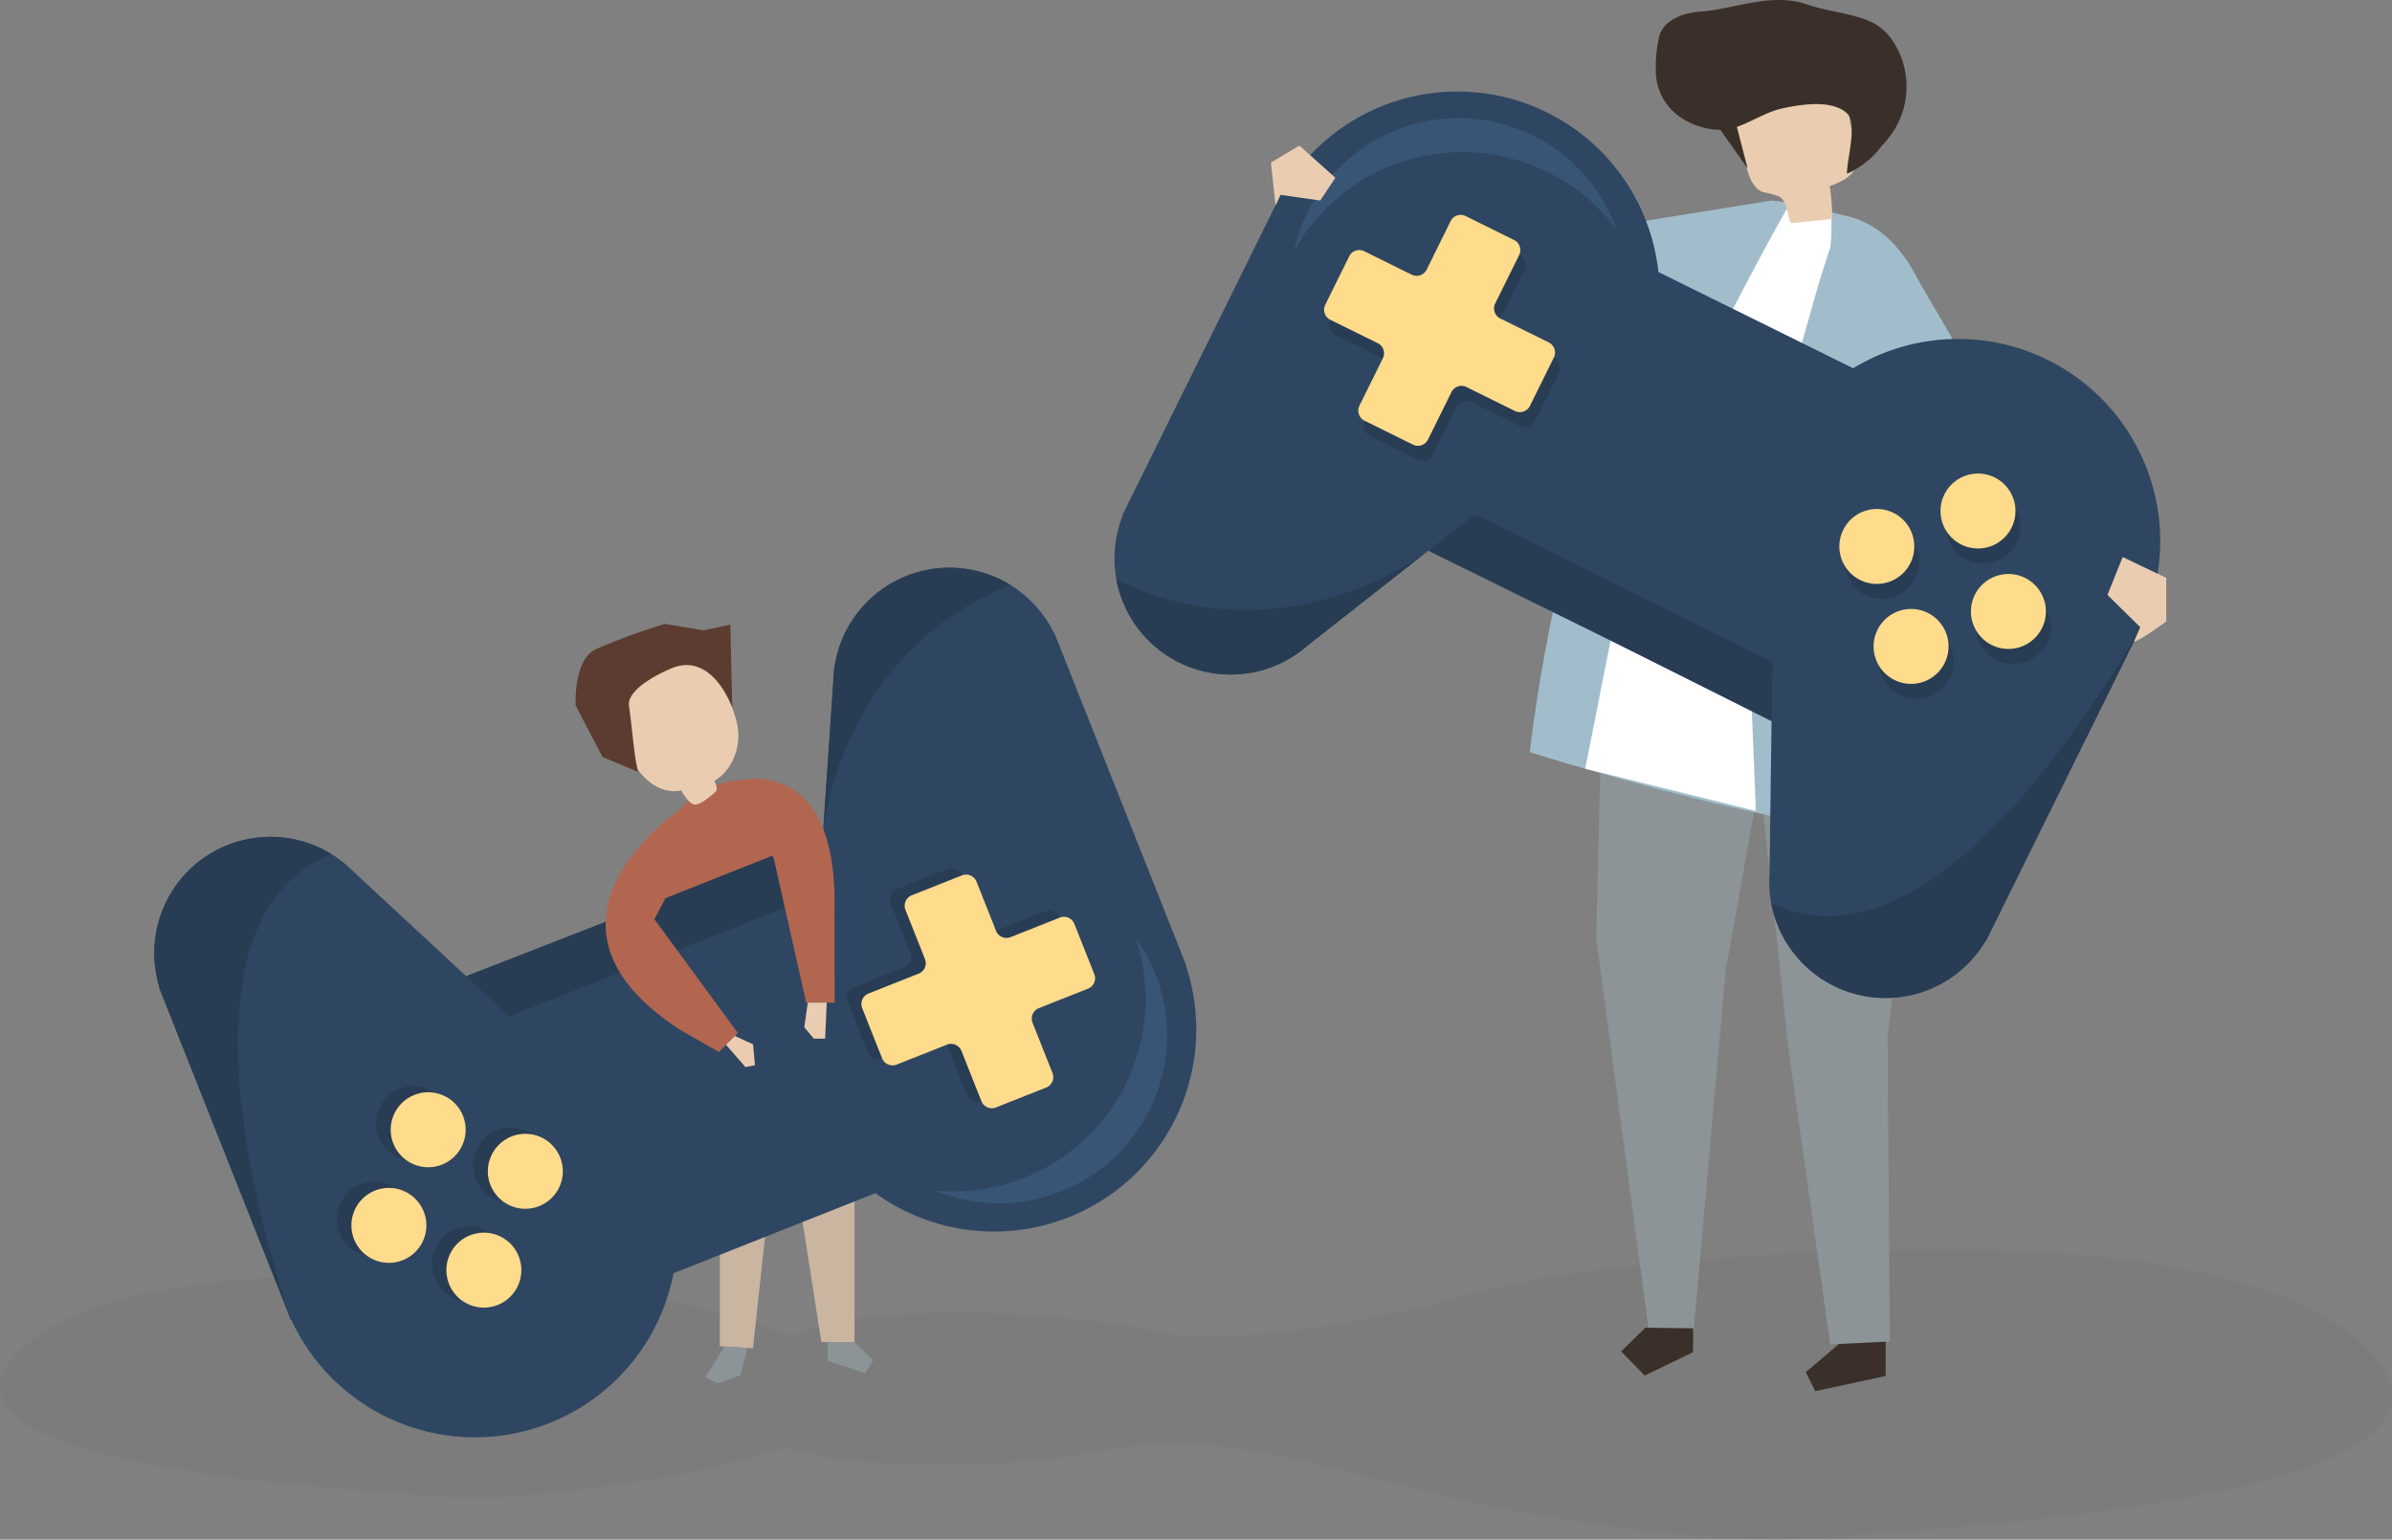 <svg xmlns="http://www.w3.org/2000/svg" width="228.308" height="147.001" viewBox="0 0 228.308 147.001">
  <rect x="0" y="0" width="228.308" height="147.001" fill="#808080" stroke="none"/>
  <g id="quiz" transform="translate(-531.9 -430.296)">
    <g id="shadow" transform="translate(531.9 549.56)">
      <path id="Path_285" data-name="Path 285" d="M756.892,669.484c-17.219-14.925-77.485-5.97-77.485-5.97-4.3.914-8.009,1.819-11.183,2.711,0,0-17.444,4.378-25.838,2.513-6.718-1.493-25.15-3.463-34.894.4a100.057,100.057,0,0,0-13.745-3.74s-46.129-6.855-59.309,4.569,28.666,13.709,40.693,14.565c5.752.41,21.942-1.467,31.683-4.724,7.594,2.294,21.439,1.934,28.9.5,11.62-2.238,17.455.12,30.566,3.229,12.779,3.512,30.667,5.462,37.448,4.979C719.441,687.394,774.111,684.409,756.892,669.484Z" transform="translate(-531.9 -660.85)" fill="#606060" opacity="0.12" style="mix-blend-mode: multiply;isolation: isolate"/>
    </g>
    <g id="object" transform="translate(546.625 430.296)">
      <g id="Group_186" data-name="Group 186" transform="translate(0)">
        <g id="Group_176" data-name="Group 176" transform="translate(0 54.198)">
          <g id="Group_172" data-name="Group 172" transform="translate(40.205 5.371)">
            <g id="Group_171" data-name="Group 171">
              <g id="Group_170" data-name="Group 170">
                <g id="Group_169" data-name="Group 169">
                  <path id="Path_286" data-name="Path 286" d="M683.106,636.16v20.973H679.94l-1.979-12.663-1.781-9.695Z" transform="translate(-656.475 -588.567)" fill="#cab5a1"/>
                  <path id="Path_287" data-name="Path 287" d="M669.165,633.245l-1.187,9.1L666.4,656.988l-3.166-.2V645.512l-1.583-11.476Z" transform="translate(-649.459 -587.829)" fill="#cab5a1"/>
                  <path id="Path_288" data-name="Path 288" d="M658.609,574.557s3.113-1.407,5.726,3.235,9.976,18.282,12.125,25.9-4.107,3.907-9.806,6.383-10.562,3.819-11.443.368S644.735,578.2,658.609,574.557Z" transform="translate(-644.398 -559.403)" fill="#b26650"/>
                  <g id="Group_168" data-name="Group 168">
                    <g id="Group_167" data-name="Group 167" transform="translate(4.19 3.022)">
                      <path id="Path_289" data-name="Path 289" d="M655.179,553.256c-3.456-4.507-9.236-.51-8.983,4.424.144,2.806,2.643,7.17,5.875,6.481.266.419.74,1.217,1.226,1.342.526.135,1.521-.748,1.918-1.08a.778.778,0,0,0,.267-.33,1.455,1.455,0,0,0-.247-.824,4.64,4.64,0,0,0,.913-.712,5.4,5.4,0,0,0,1.272-4.752A10.834,10.834,0,0,0,655.179,553.256Z" transform="translate(-646.187 -551.29)" fill="#eacdb0"/>
                    </g>
                    <path id="Path_290" data-name="Path 290" d="M647.219,549.7s-4.285,1.728-4.028,3.578c.388,2.781.462,4.673.878,6.3l-3.4-1.423-2.571-4.923s-.223-4.306,1.894-5.355a60.984,60.984,0,0,1,6.638-2.433l3.669.621,2.564-.546.187,7.894S651.134,548.027,647.219,549.7Z" transform="translate(-638.087 -545.449)" fill="#5c3c30"/>
                  </g>
                  <path id="Path_291" data-name="Path 291" d="M687.168,677.995l1.781,1.781-.791,1.187-3.561-1.187v-1.781Z" transform="translate(-660.537 -609.43)" fill="#8c9498"/>
                  <path id="Path_292" data-name="Path 292" d="M666.052,678.951l-.66,2.605-2.176.791-1.187-.594,1.843-2.939Z" transform="translate(-649.644 -609.826)" fill="#8c9498"/>
                </g>
              </g>
            </g>
          </g>
          <g id="Group_175" data-name="Group 175">
            <path id="Path_293" data-name="Path 293" d="M573.436,606.859a19.3,19.3,0,0,0,36.49-4.432l19.275-7.643a19.3,19.3,0,0,0,29.614-21.776l.032,0-12.579-31.726-.038.007a11.093,11.093,0,0,0-21.055,4.692l-1,14.705L590.22,574.143,579.413,564.12a11.094,11.094,0,0,0-18.55,11.011l-.032.021,12.579,31.726Z" transform="translate(-560.366 -535.067)" fill="#2e4661"/>
            <path id="Path_294" data-name="Path 294" d="M573.436,630.793s-13.666-37.46,3.842-44.4a11.091,11.091,0,0,0-16.415,12.718l-.032.021,12.576,31.717Z" transform="translate(-560.366 -559.043)" fill="#283d54"/>
            <path id="Path_295" data-name="Path 295" d="M691.519,608.69l4.791-1.9a1.073,1.073,0,0,1,1.394.6l1.9,4.79a1.073,1.073,0,0,0,1.394.6l4.79-1.9a1.073,1.073,0,0,0,.6-1.394l-1.9-4.79a1.074,1.074,0,0,1,.6-1.394l4.69-1.86a1.074,1.074,0,0,0,.6-1.394l-1.9-4.79a1.073,1.073,0,0,0-1.394-.6l-4.69,1.86a1.074,1.074,0,0,1-1.394-.6l-1.86-4.69a1.073,1.073,0,0,0-1.394-.6l-4.79,1.9a1.073,1.073,0,0,0-.6,1.394l1.86,4.69a1.073,1.073,0,0,1-.6,1.394l-4.79,1.9a1.074,1.074,0,0,0-.6,1.394l1.9,4.79A1.074,1.074,0,0,0,691.519,608.69Z" transform="translate(-622.048 -561.85)" fill="#283d54"/>
            <g id="Group_173" data-name="Group 173" transform="translate(17.422 48.356)">
              <circle id="Ellipse_30" data-name="Ellipse 30" cx="3.579" cy="3.579" r="3.579" transform="translate(8.949 21.569) rotate(-88.114)" fill="#283d54"/>
              <circle id="Ellipse_31" data-name="Ellipse 31" cx="3.579" cy="3.579" r="3.579" transform="translate(11.898 10.539) rotate(-66.627)" fill="#283d54"/>
              <circle id="Ellipse_32" data-name="Ellipse 32" cx="3.579" cy="3.579" r="3.579" transform="translate(0 10.258)" fill="#283d54"/>
              <circle id="Ellipse_33" data-name="Ellipse 33" cx="3.579" cy="3.579" r="3.579" transform="translate(2.624 6.571) rotate(-66.627)" fill="#283d54"/>
            </g>
            <path id="Path_296" data-name="Path 296" d="M694.209,609.853l4.79-1.9a1.074,1.074,0,0,1,1.394.6l1.9,4.791a1.074,1.074,0,0,0,1.394.6l4.79-1.9a1.073,1.073,0,0,0,.6-1.394l-1.9-4.79a1.074,1.074,0,0,1,.6-1.394l4.69-1.86a1.073,1.073,0,0,0,.6-1.394l-1.9-4.79a1.073,1.073,0,0,0-1.394-.6l-4.69,1.86a1.074,1.074,0,0,1-1.394-.6l-1.86-4.691a1.073,1.073,0,0,0-1.393-.6l-4.79,1.9a1.074,1.074,0,0,0-.6,1.394l1.86,4.691a1.074,1.074,0,0,1-.6,1.394l-4.79,1.9a1.074,1.074,0,0,0-.6,1.394l1.9,4.79A1.074,1.074,0,0,0,694.209,609.853Z" transform="translate(-623.347 -562.411)" fill="#ffdb8c"/>
            <g id="Group_174" data-name="Group 174" transform="translate(17.688 48.834)">
              <circle id="Ellipse_34" data-name="Ellipse 34" cx="3.579" cy="3.579" r="3.579" transform="translate(9.471 15.561) rotate(-13.142)" fill="#ffdb8c"/>
              <circle id="Ellipse_35" data-name="Ellipse 35" cx="3.579" cy="3.579" r="3.579" transform="translate(13.024 10.662) rotate(-66.627)" fill="#ffdb8c"/>
              <circle id="Ellipse_36" data-name="Ellipse 36" cx="3.579" cy="3.579" r="3.579" transform="translate(0 15.825) rotate(-66.627)" fill="#ffdb8c"/>
              <circle id="Ellipse_37" data-name="Ellipse 37" cx="3.579" cy="3.579" r="3.579" transform="matrix(0.887, -0.462, 0.462, 0.887, 3.628, 3.308)" fill="#ffdb8c"/>
            </g>
            <path id="Path_297" data-name="Path 297" d="M712.9,626.235a18.277,18.277,0,0,1-8.525,1.212,16.035,16.035,0,0,0,19.141-24.195A18.362,18.362,0,0,1,712.9,626.235Z" transform="translate(-629.878 -567.98)" fill="#385575"/>
            <path id="Path_298" data-name="Path 298" d="M701.653,536.719h0a11.094,11.094,0,0,0-16.911,9.259l-.973,14.265S685.268,543.215,701.653,536.719Z" transform="translate(-619.933 -535.067)" fill="#283d54"/>
            <path id="Path_299" data-name="Path 299" d="M622,601.778l14.763-5.814,14.763-5.814.4-5.621-17,6.771-17.055,6.641Z" transform="translate(-588.124 -558.942)" fill="#283d54"/>
          </g>
          <path id="Path_300" data-name="Path 300" d="M650.63,579.879s-15.721,10.564.03,20.884l3.8,2.173,1.81-1.811-7.966-10.863,3.078-5.854Z" transform="translate(-600.568 -556.698)" fill="#b26650"/>
          <path id="Path_301" data-name="Path 301" d="M668.095,574.2s9.541-2.633,9.194,12.362c.016,5.761.016,8.839.016,8.839H674.59l-3.078-13.7Z" transform="translate(-612.367 -553.87)" fill="#b26650"/>
          <path id="Path_302" data-name="Path 302" d="M680.632,615.35,680.3,617.7l.905,1.086h1.086l.151-3.44Z" transform="translate(-618.259 -573.82)" fill="#eacdb0"/>
          <path id="Path_303" data-name="Path 303" d="M666.707,621.5l1.735.8.181,1.992-.905.181-1.856-2.127Z" transform="translate(-611.29 -576.791)" fill="#eacdb0"/>
        </g>
        <g id="Group_185" data-name="Group 185" transform="translate(91.646)">
          <g id="Group_184" data-name="Group 184">
            <path id="Path_304" data-name="Path 304" d="M816.225,464.428l-22.451,3.621-19.735-6.7-3.44,4.526,22.165,10.949,17.485-.991Z" transform="translate(-753.493 -445.286)" fill="#a1bdcc"/>
            <path id="Path_305" data-name="Path 305" d="M876.995,478.3l10.848,18.572,13.375,12.349-3.6,4.851-15.744-10.38L869.831,487.6Z" transform="translate(-801.393 -453.466)" fill="#a1bdcc"/>
            <g id="Group_179" data-name="Group 179" transform="translate(39.645 19.156)">
              <g id="Group_178" data-name="Group 178" transform="translate(6.341 38.899)">
                <g id="Group_177" data-name="Group 177">
                  <path id="Path_306" data-name="Path 306" d="M827.111,544.937l-.683,29.149,5.048,37.653,4.224.05,3.079-34.651,6.192-34.614Z" transform="translate(-826.428 -542.523)" fill="#8c9498"/>
                  <path id="Path_307" data-name="Path 307" d="M837.9,675.4l-.027,2.284-4.6,2.23-2.257-2.311,2.311-2.257Z" transform="translate(-828.643 -606.637)" fill="#3a3029"/>
                </g>
                <path id="Path_308" data-name="Path 308" d="M868.714,677.577l-3.632,3.087.908,1.816,6.719-1.453v-3.451Z" transform="translate(-845.086 -607.714)" fill="#3a3029"/>
                <path id="Path_309" data-name="Path 309" d="M856.065,565.708l3.019,28.253,3.984,28.162,5.682-.27-.207-29.215,3.42-27.1L863.93,561.8Z" transform="translate(-840.734 -551.828)" fill="#8c9498"/>
              </g>
              <path id="Path_310" data-name="Path 310" d="M837.009,467.359s-7.59,3.625-14.086,17.911c-6.615,14.547-8.753,34.716-8.753,34.716s38.592,12.206,38.692,5.507c0,0,8.727-52.992-8.629-56.746C843.444,468.577,837.485,467.089,837.009,467.359Z" transform="translate(-814.17 -467.327)" fill="#a1bdcc"/>
              <path id="Path_311" data-name="Path 311" d="M843.991,467.694c-4,6.854-7.765,14.968-11.838,21.778-2.414,4.035-3.058,8.511-3.954,13.042l-2.674,13.514-1.13,5.71,16.278,4.039c-.184-5.633-.507-11.263-.587-16.9-.073-5.2-.478-11.078,1.174-16.078.8-2.433,1.644-4.86,2.461-7.291,1.5-4.461,2.536-9.095,4.073-13.542a23.074,23.074,0,0,0,.076-3.376Z" transform="translate(-819.106 -467.504)" fill="#fff"/>
            </g>
            <g id="Group_180" data-name="Group 180" transform="translate(51.668)">
              <path id="Path_312" data-name="Path 312" d="M857.423,458.381l3.929-.41a19.744,19.744,0,0,0-.229-3.138c1.09-.39,2.349-.972,2.533-2.115a3.275,3.275,0,0,0-.07-1.086q-.4-2.225-.793-4.452a3.971,3.971,0,0,0-.47-1.48,3.344,3.344,0,0,0-2.35-1.255,8.139,8.139,0,0,0-6.581,1.64,3.562,3.562,0,0,0-1.105,1.474,4.834,4.834,0,0,0,.176,2.822q.344,1.281.687,2.562c.263.982.643,2.1,1.592,2.463a8.406,8.406,0,0,1,1.556.42C857.1,456.332,857,457.528,857.423,458.381Z" transform="translate(-844.519 -437.065)" fill="#eacdb0"/>
              <path id="Path_313" data-name="Path 313" d="M848.181,452.637l3.194,4.529-1.14-4.415Z" transform="translate(-842.61 -441.08)" fill="#3a3029"/>
              <path id="Path_314" data-name="Path 314" d="M837.417,436.847a12.639,12.639,0,0,1,.3-2.98c.339-1.6,2.217-2.328,3.846-2.451,3.519-.267,6.905-1.885,10.351-.676,1.969.691,4.609.843,6.394,1.824a5.248,5.248,0,0,1,1.807,1.764,7.91,7.91,0,0,1,.066,8.365,11.347,11.347,0,0,1-1.223,1.558,8.473,8.473,0,0,1-3.3,2.638c-.036-1.141.984-4.746.1-5.676-1.4-1.477-4.541-.943-6.265-.568-1.88.408-3.551,1.75-5.416,2.044a7.034,7.034,0,0,1-4.2-1.126A5.337,5.337,0,0,1,837.417,436.847Z" transform="translate(-837.412 -430.296)" fill="#3a3029"/>
            </g>
            <g id="Group_183" data-name="Group 183" transform="translate(0 8.732)">
              <path id="Path_315" data-name="Path 315" d="M835.782,497.714A19.3,19.3,0,0,0,808.039,473.6l-18.589-9.186a19.295,19.295,0,0,0-36.007-7.388l-.025-.021L738.3,487.6l.031.023a11.093,11.093,0,0,0,17.592,12.484L767.508,491l32.743,16.18-.2,14.738a11.093,11.093,0,0,0,20.6,6.391l.037.01,15.12-30.6Z" transform="translate(-737.531 -447.175)" fill="#2e4661"/>
              <path id="Path_316" data-name="Path 316" d="M894.245,544.915s-18.647,35.247-35.534,26.9a11.091,11.091,0,0,0,20.44,3.661l.037.01L894.3,544.9Z" transform="translate(-796.026 -494.348)" fill="#283d54"/>
              <path id="Path_317" data-name="Path 317" d="M798.586,484.909l-4.619-2.283a1.074,1.074,0,0,1-.487-1.438l2.283-4.62a1.073,1.073,0,0,0-.487-1.438l-4.619-2.283a1.074,1.074,0,0,0-1.438.487l-2.283,4.62a1.074,1.074,0,0,1-1.438.487l-4.523-2.235a1.074,1.074,0,0,0-1.438.487l-2.283,4.62a1.073,1.073,0,0,0,.487,1.438l4.523,2.236a1.073,1.073,0,0,1,.487,1.438l-2.235,4.524a1.074,1.074,0,0,0,.487,1.438l4.62,2.283a1.074,1.074,0,0,0,1.438-.487l2.235-4.524a1.074,1.074,0,0,1,1.438-.487l4.619,2.283a1.073,1.073,0,0,0,1.438-.487l2.283-4.619A1.073,1.073,0,0,0,798.586,484.909Z" transform="translate(-756.651 -459.514)" fill="#283d54"/>
              <g id="Group_181" data-name="Group 181" transform="translate(68.713 36.954)">
                <circle id="Ellipse_38" data-name="Ellipse 38" cx="3.579" cy="3.579" r="3.579" transform="translate(9.657 2.295) rotate(-18.703)" fill="#283d54"/>
                <circle id="Ellipse_39" data-name="Ellipse 39" cx="3.579" cy="3.579" r="3.579" transform="translate(0 5.681) rotate(-18.703)" fill="#283d54"/>
                <circle id="Ellipse_40" data-name="Ellipse 40" cx="3.579" cy="3.579" r="3.579" transform="matrix(0.947, -0.321, 0.321, 0.947, 12.56, 11.887)" fill="#283d54"/>
                <circle id="Ellipse_41" data-name="Ellipse 41" cx="3.579" cy="3.579" r="3.579" transform="matrix(0.947, -0.321, 0.321, 0.947, 3.269, 15.223)" fill="#283d54"/>
              </g>
              <path id="Path_318" data-name="Path 318" d="M797.646,482.133l-4.619-2.283a1.073,1.073,0,0,1-.487-1.438l2.283-4.619a1.074,1.074,0,0,0-.487-1.438l-4.62-2.283a1.073,1.073,0,0,0-1.438.487L786,475.178a1.073,1.073,0,0,1-1.438.487l-4.523-2.235a1.074,1.074,0,0,0-1.438.487l-2.283,4.62a1.074,1.074,0,0,0,.487,1.438l4.524,2.235a1.074,1.074,0,0,1,.487,1.438l-2.235,4.523a1.073,1.073,0,0,0,.487,1.438l4.619,2.283a1.073,1.073,0,0,0,1.438-.487l2.235-4.523a1.074,1.074,0,0,1,1.438-.487l4.619,2.283a1.073,1.073,0,0,0,1.438-.487l2.283-4.619A1.073,1.073,0,0,0,797.646,482.133Z" transform="translate(-756.197 -458.174)" fill="#ffdb8c"/>
              <g id="Group_182" data-name="Group 182" transform="translate(68.227 36.477)">
                <circle id="Ellipse_42" data-name="Ellipse 42" cx="3.579" cy="3.579" r="3.579" transform="translate(10.616)" fill="#ffdb8c"/>
                <circle id="Ellipse_43" data-name="Ellipse 43" cx="3.579" cy="3.579" r="3.579" transform="matrix(0.947, -0.321, 0.321, 0.947, 0, 4.722)" fill="#ffdb8c"/>
                <circle id="Ellipse_44" data-name="Ellipse 44" cx="3.579" cy="3.579" r="3.579" transform="matrix(0.947, -0.321, 0.321, 0.947, 12.56, 10.929)" fill="#ffdb8c"/>
                <circle id="Ellipse_45" data-name="Ellipse 45" cx="3.579" cy="3.579" r="3.579" transform="translate(3.269 14.264) rotate(-18.703)" fill="#ffdb8c"/>
              </g>
              <path id="Path_319" data-name="Path 319" d="M794.869,457.229a18.287,18.287,0,0,1,6.613,5.515,16.035,16.035,0,0,0-30.786,2.007A18.362,18.362,0,0,1,794.869,457.229Z" transform="translate(-753.54 -449.539)" fill="#385575"/>
              <path id="Path_320" data-name="Path 320" d="M737.889,534.907h0a11.094,11.094,0,0,0,18.205,6.348l11.24-8.837S753.692,542.716,737.889,534.907Z" transform="translate(-737.704 -488.322)" fill="#283d54"/>
              <path id="Path_321" data-name="Path 321" d="M828.3,539.35l-14.209-7.062-14.209-7.062-4.443,3.468,16.42,8.084,16.358,8.208Z" transform="translate(-765.484 -484.851)" fill="#283d54"/>
            </g>
            <path id="Path_322" data-name="Path 322" d="M923.285,541.158c.362.089,3.077-1.9,3.077-1.9v-4.164L922.2,533.1l-1.448,3.621,3.125,3.078Z" transform="translate(-825.972 -479.92)" fill="#eacdb0"/>
          </g>
          <path id="Path_323" data-name="Path 323" d="M766.4,458.779l.439,4.081.466-1,3.8.543,1.448-2.173-3.44-3.078Z" transform="translate(-751.466 -443.258)" fill="#eacdb0"/>
        </g>
      </g>
    </g>
  </g>
</svg>
